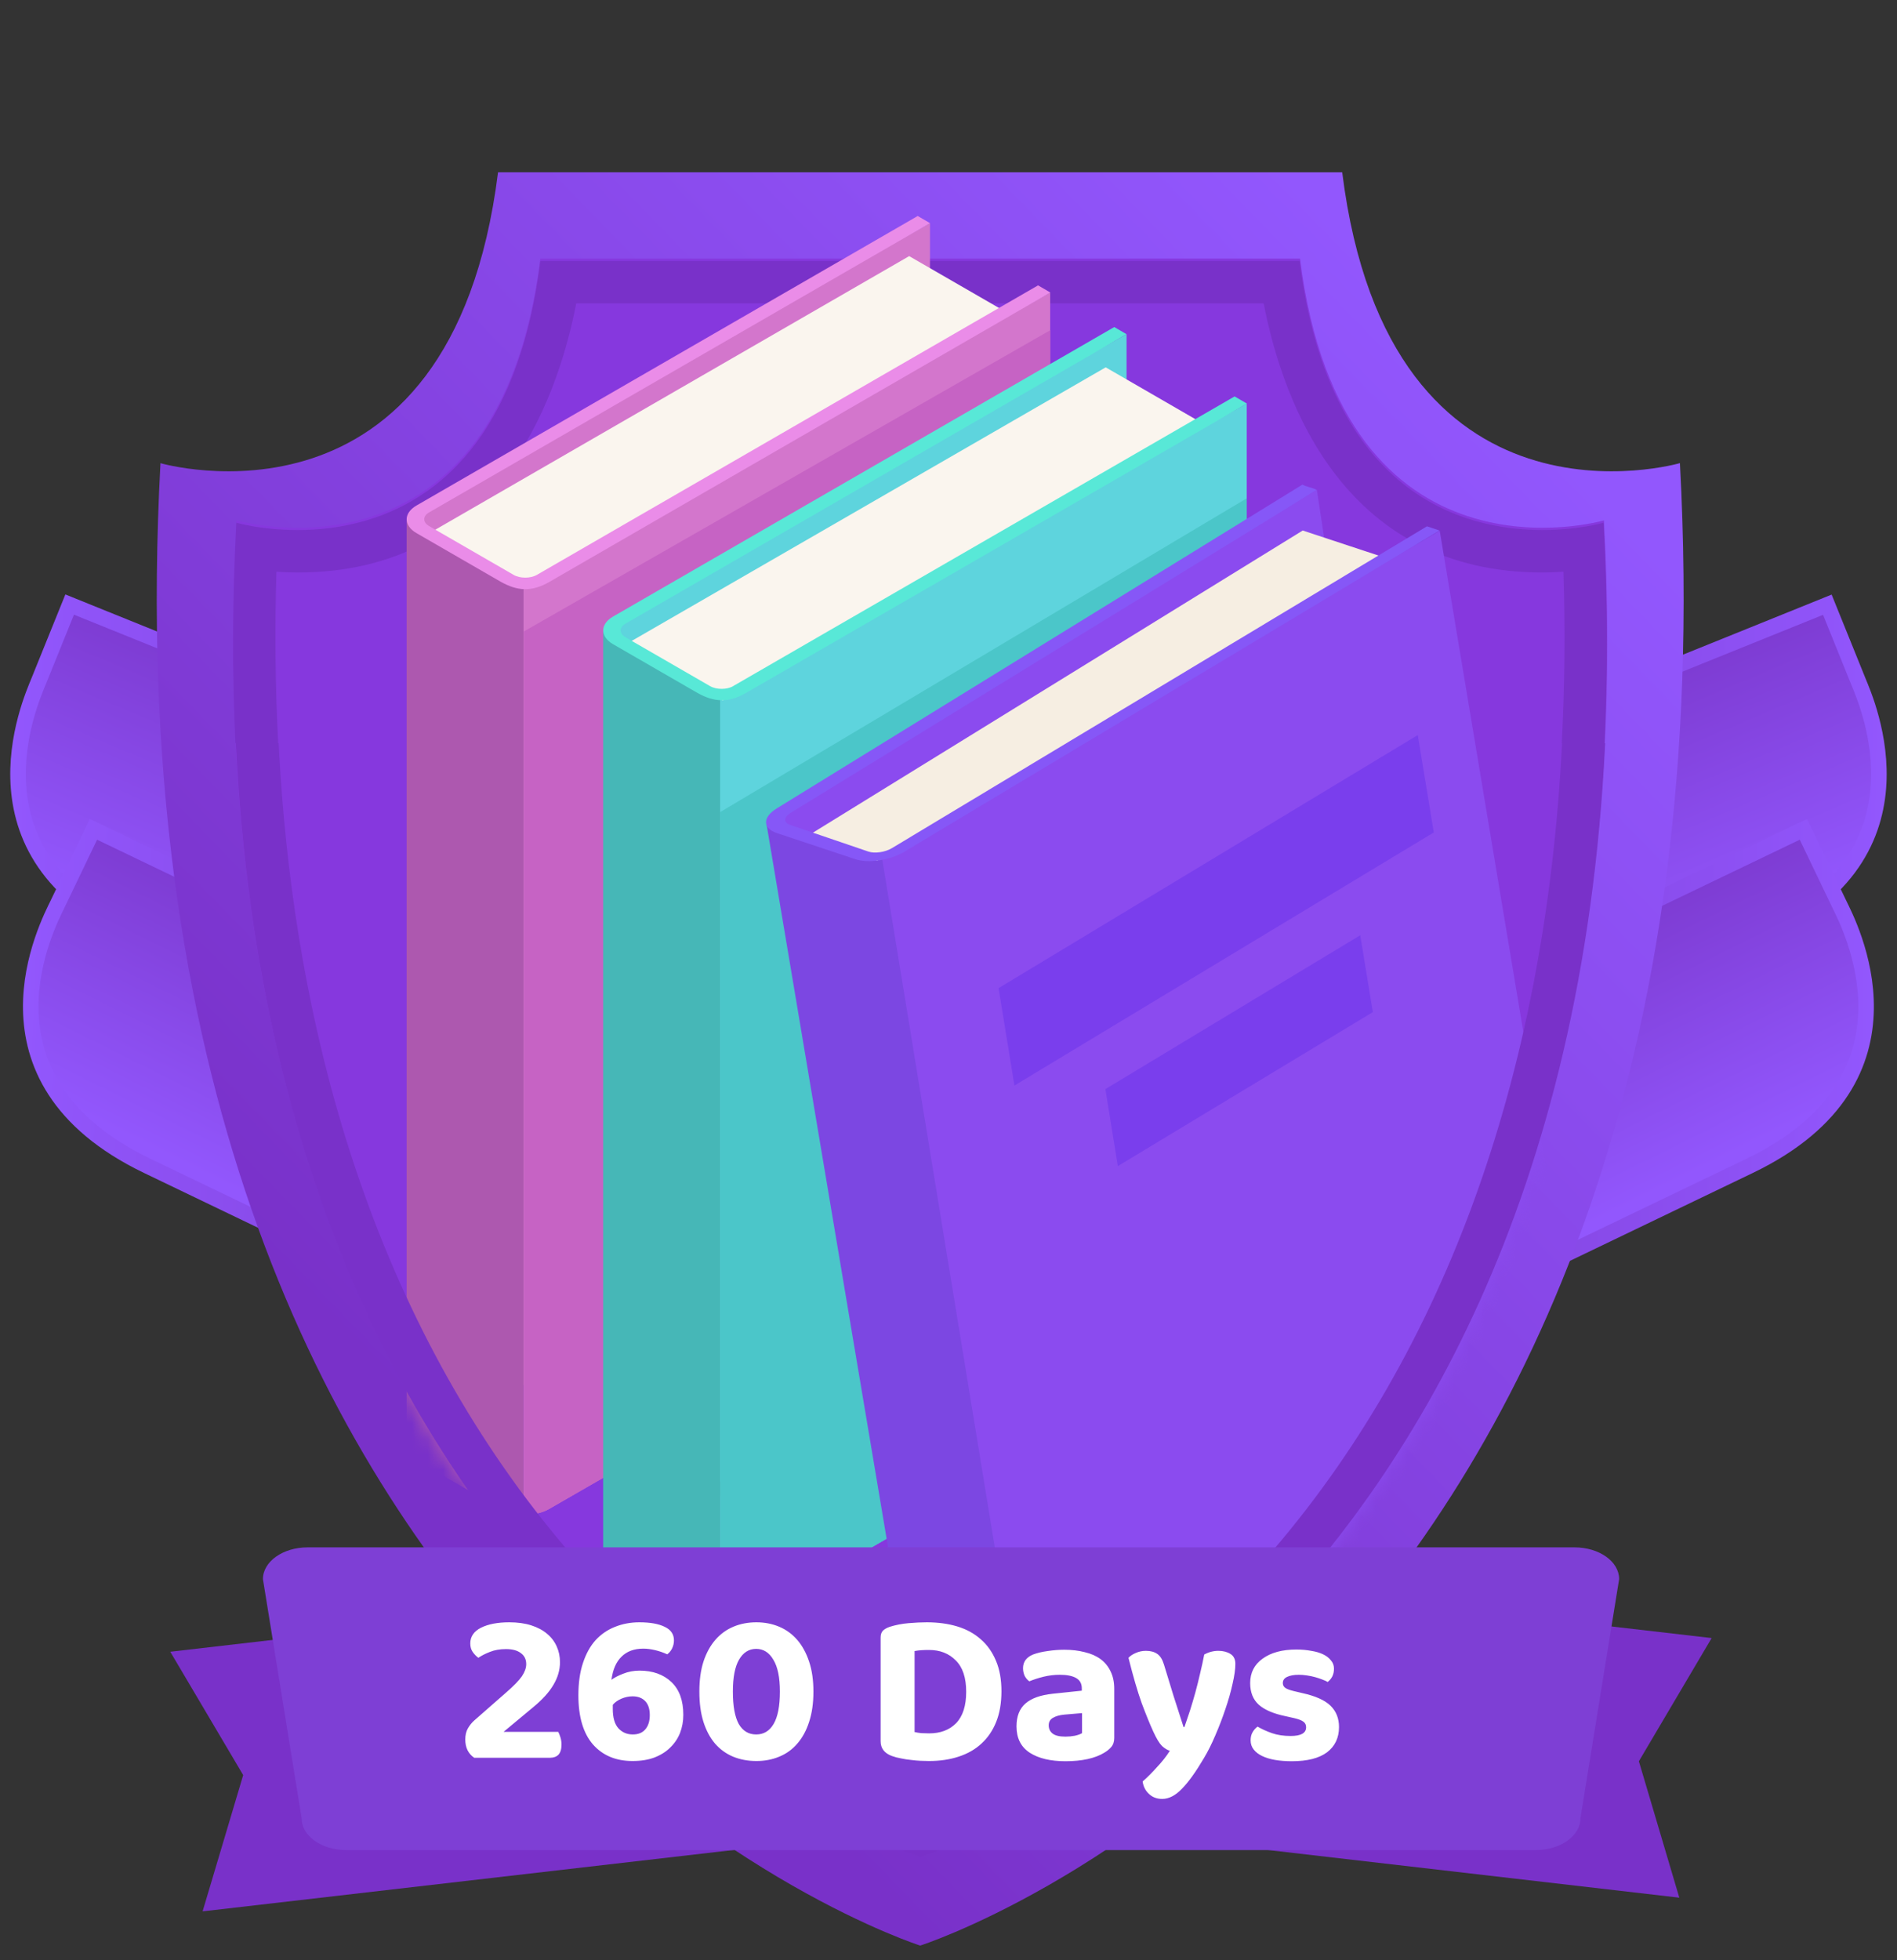 <svg width="122" height="126" viewBox="0 0 122 126" fill="none" xmlns="http://www.w3.org/2000/svg">
<rect x="0" y="0" width="122" height="126" fill="#333333" stroke="none"/>
<g clip-path="url(#clip0_3033_37624)">
<path d="M31.5 69.205L9.32 60.245C-2.73 55.365 1.98 45.055 2.49 43.785L4.48 38.865L38.25 52.505L31.51 69.195L31.5 69.205Z" fill="url(#paint0_linear_3033_37624)" stroke="url(#paint1_linear_3033_37624)" stroke-miterlimit="10"/>
<path d="M31.04 85.315L9.48 74.955C-2.24 69.325 3.12 59.335 3.71 58.105L6.01 53.315L38.84 69.085L31.05 85.315H31.04Z" fill="url(#paint2_linear_3033_37624)" stroke="url(#paint3_linear_3033_37624)" stroke-miterlimit="10"/>
<path d="M90.49 69.205L112.67 60.245C124.72 55.375 120.02 45.065 119.51 43.795L117.52 38.875L83.75 52.515L90.49 69.205Z" fill="url(#paint4_linear_3033_37624)" stroke="url(#paint5_linear_3033_37624)" stroke-miterlimit="10"/>
<path d="M90.95 85.315L112.51 74.955C124.23 69.325 118.87 59.335 118.28 58.105L115.98 53.315L83.15 69.085L90.94 85.315H90.95Z" fill="url(#paint6_linear_3033_37624)" stroke="url(#paint7_linear_3033_37624)" stroke-miterlimit="10"/>
<path d="M108.03 29.775C108.03 29.775 89.33 35.205 86.32 11.075H32.03C29.01 35.205 10.32 29.775 10.32 29.775C6.1 108.185 59.18 125.075 59.18 125.075C59.18 125.075 112.26 108.185 108.04 29.775H108.03Z" fill="url(#paint8_linear_3033_37624)"/>
<path d="M103.15 33.455C103.15 33.455 86.32 38.345 83.61 16.625H34.75C32.04 38.335 15.21 33.455 15.21 33.455C11.41 104.025 59.18 119.225 59.18 119.225C59.18 119.225 106.95 104.025 103.15 33.455V33.455Z" fill="#8638DE"/>
<path d="M83.6 16.775H34.75C32.88 31.745 24.29 34.075 19.14 34.075C16.82 34.075 15.2 33.605 15.2 33.605C14.93 38.605 14.93 43.315 15.14 47.775H17.89C17.71 44.195 17.66 40.525 17.78 36.755C18.2 36.785 18.65 36.805 19.13 36.805C31.75 36.805 35.77 26.095 37.06 19.505H81.27C82.55 26.095 86.58 36.805 99.2 36.805C99.68 36.805 100.13 36.785 100.55 36.755C100.67 40.525 100.63 44.195 100.44 47.775H103.19C103.4 43.315 103.4 38.605 103.13 33.605C103.13 33.605 101.51 34.075 99.19 34.075C94.04 34.075 85.46 31.755 83.58 16.775H83.6Z" fill="url(#paint9_linear_3033_37624)"/>
<mask id="mask0_3033_37624" style="mask-type:luminance" maskUnits="userSpaceOnUse" x="14" y="0" width="92" height="120">
<path d="M105.48 0.925H15.48V33.825C15.31 33.785 15.21 33.755 15.21 33.755C14.84 40.635 14.96 46.975 15.48 52.835V53.925H15.58C20.79 107.305 59.18 119.525 59.18 119.525C59.18 119.525 97.57 107.305 102.78 53.925H105.48V0.925Z" fill="white"/>
</mask>
<g mask="url(#mask0_3033_37624)">
<path d="M27.02 92.755C27.221 92.695 27.421 92.635 27.581 92.545L59.81 73.935V14.345L27.02 32.565V92.755Z" fill="#D376CC"/>
<path d="M33.68 37.625L26.15 33.445V92.925C26.13 93.275 26.33 93.615 26.78 93.875L32.22 97.015C32.62 97.245 33.14 97.365 33.67 97.385V96.735V37.625H33.68Z" fill="#AD58AF"/>
<path d="M33.68 97.375C34.27 97.385 34.87 97.265 35.31 97.005L67.54 78.395V18.805L33.68 37.625V97.375V97.375Z" fill="#D376CC"/>
<path d="M33.68 97.375C34.27 97.385 34.87 97.265 35.32 97.005L67.55 78.505V21.225L33.69 40.595V97.375H33.68Z" fill="#C663C4"/>
<path d="M27.61 34.275L33.84 37.865L64.71 20.065L58.47 16.465L27.61 34.275Z" fill="#FAF5EE"/>
<path d="M34.53 36.955C34.12 37.195 33.44 37.195 33.03 36.955L27.59 33.815C27.18 33.575 27.18 33.185 27.59 32.945L59.81 14.345L59.02 13.885L26.79 32.495C25.94 32.985 25.94 33.785 26.79 34.275L32.23 37.415C33.28 37.995 34.18 38.065 35.32 37.415L67.55 18.805L66.76 18.345L34.53 36.955V36.955Z" fill="#EA8CE8"/>
<path d="M39.66 99.905C39.86 99.845 40.06 99.785 40.22 99.695L72.45 81.085V21.495L39.66 39.725V99.915V99.905Z" fill="#5ED4DD"/>
<path d="M41.46 98.065C41.73 98.215 42 98.365 42.26 98.515L72.451 81.085L71.66 80.625L41.46 98.055V98.065Z" fill="#434343"/>
<path d="M46.32 103.885V44.775L38.79 40.595V100.075C38.77 100.425 38.97 100.765 39.42 101.025L44.86 104.165C45.26 104.395 45.78 104.515 46.31 104.535V103.885H46.32Z" fill="#46B7B7"/>
<path d="M46.32 104.525C46.91 104.535 47.51 104.415 47.95 104.155L80.18 85.545V25.955L46.32 44.775V104.525Z" fill="#5ED4DD"/>
<path d="M46.32 104.525C46.91 104.535 47.51 104.415 47.95 104.155L80.18 85.545V32.035L46.32 52.205V104.535V104.525Z" fill="#4BC6C9"/>
<path d="M40.24 41.425L46.48 45.025L77.34 27.215L71.11 23.615L40.24 41.425Z" fill="#FAF5EE"/>
<path d="M47.16 44.105C46.751 44.345 46.071 44.345 45.66 44.105L40.221 40.965C39.81 40.725 39.81 40.335 40.221 40.095L72.451 21.485L71.66 21.025L39.431 39.635C38.581 40.125 38.581 40.925 39.431 41.415L44.87 44.555C45.92 45.135 46.821 45.205 47.961 44.555L80.191 25.945L79.4 25.485L47.17 44.095L47.16 44.105Z" fill="#58E8D7"/>
<path d="M84.68 31.495L49.8 52.475C50.09 52.605 62.6 112.645 62.92 112.715L94.8 93.115C94.55 92.975 94.29 92.835 94.04 92.695L84.69 31.495H84.68Z" fill="#8B4BEF"/>
<path d="M59.48 53.685L56.73 55.255L66.811 116.855C67.371 116.775 67.941 116.595 68.38 116.325L68.831 116.055H68.85L69.121 115.895L102.86 95.655L92.591 34.115L59.49 53.695L59.48 53.685Z" fill="#8B4BEF"/>
<path d="M55.971 55.355L50.1 53.185L49.291 52.945C49.291 52.945 59.59 114.235 59.6 114.245C59.67 114.705 59.691 114.915 60.24 115.095L65.29 116.775C65.701 116.915 66.26 116.935 66.82 116.845L56.74 55.245L55.971 55.345V55.355Z" fill="#7C47E2"/>
<path d="M52.001 53.695C52.251 53.865 52.861 54.185 56.41 55.325C59.67 53.535 62.431 51.755 65.671 49.915C67.641 48.795 86.251 37.785 89.171 35.885L83.781 34.105L52.011 53.695H52.001Z" fill="#F6EEE2"/>
<path d="M57.36 54.525C56.93 54.785 56.25 54.885 55.85 54.745L50.83 53.035C50.38 52.885 50.39 52.535 50.85 52.255L84.68 31.495C84.43 31.355 84.02 31.295 83.76 31.155L49.98 51.955C49.03 52.525 49.03 53.245 49.96 53.555L55.01 55.235C55.84 55.515 57.22 55.305 58.11 54.785L92.58 34.105L91.77 33.835L57.36 54.525V54.525Z" fill="#8657F7"/>
<path d="M64.22 63.525L65.24 69.785L92.21 53.515L91.18 47.255L64.22 63.525Z" fill="#7A3EED"/>
<path d="M71.09 70.015L71.89 74.965L88.29 65.065L87.48 60.125L71.09 70.015Z" fill="#7A3EED"/>
</g>
<path d="M103.21 47.775H100.46C99.36 69.505 92.67 87.695 80.79 100.895C71.63 111.075 62.02 115.365 59.19 116.475C56.36 115.365 46.75 111.065 37.59 100.895C25.71 87.695 19.02 69.505 17.92 47.775H15.17C17.97 106.245 59.2 119.375 59.2 119.375C59.2 119.375 100.43 106.245 103.23 47.775H103.21Z" fill="url(#paint10_linear_3033_37624)"/>
<path d="M52.24 118.345L13.03 122.875L15.64 114.115L10.95 106.185L50.16 101.655L52.24 118.345Z" fill="url(#paint11_linear_3033_37624)"/>
<path d="M68.8 117.455L108 121.995L105.4 113.225L110.08 105.305L70.88 100.775L68.8 117.455Z" fill="url(#paint12_linear_3033_37624)"/>
<path d="M98.77 118.935H22.27C20.68 118.935 19.4 118.025 19.4 116.895L16.91 101.515C16.91 100.385 18.2 99.475 19.78 99.475H101.26C102.85 99.475 104.13 100.385 104.13 101.515L101.64 116.895C101.64 118.025 100.35 118.935 98.77 118.935Z" fill="#7E3FD5"/>
<path d="M30.245 105.65C30.245 105.211 30.474 104.875 30.931 104.642C31.398 104.409 32.004 104.292 32.751 104.292C33.283 104.292 33.754 104.357 34.165 104.488C34.576 104.619 34.916 104.801 35.187 105.034C35.458 105.258 35.663 105.529 35.803 105.846C35.943 106.154 36.013 106.49 36.013 106.854C36.013 107.358 35.873 107.843 35.593 108.31C35.322 108.777 34.893 109.253 34.305 109.738L32.387 111.334H35.901C35.948 111.418 35.994 111.535 36.041 111.684C36.088 111.833 36.111 111.987 36.111 112.146C36.111 112.445 36.046 112.664 35.915 112.804C35.784 112.935 35.607 113 35.383 113H30.497C30.114 112.739 29.923 112.347 29.923 111.824C29.923 111.544 29.979 111.306 30.091 111.11C30.212 110.905 30.348 110.737 30.497 110.606L32.541 108.814C33.036 108.385 33.376 108.035 33.563 107.764C33.75 107.484 33.843 107.223 33.843 106.98C33.843 106.681 33.731 106.448 33.507 106.28C33.283 106.103 32.961 106.014 32.541 106.014C32.149 106.014 31.804 106.075 31.505 106.196C31.216 106.308 30.968 106.434 30.763 106.574C30.623 106.471 30.502 106.345 30.399 106.196C30.296 106.047 30.245 105.865 30.245 105.65ZM43.343 105.454C43.343 105.641 43.301 105.818 43.217 105.986C43.133 106.145 43.031 106.266 42.909 106.35C42.667 106.238 42.41 106.149 42.139 106.084C41.869 106.019 41.612 105.986 41.369 105.986C40.781 105.986 40.315 106.159 39.969 106.504C39.624 106.84 39.409 107.335 39.325 107.988C39.512 107.848 39.764 107.717 40.081 107.596C40.408 107.465 40.758 107.4 41.131 107.4C41.981 107.4 42.662 107.643 43.175 108.128C43.689 108.613 43.945 109.318 43.945 110.242C43.945 110.653 43.875 111.04 43.735 111.404C43.595 111.759 43.385 112.071 43.105 112.342C42.835 112.613 42.494 112.827 42.083 112.986C41.682 113.135 41.215 113.21 40.683 113.21C39.61 113.21 38.761 112.855 38.135 112.146C37.51 111.427 37.197 110.373 37.197 108.982C37.197 108.189 37.295 107.498 37.491 106.91C37.687 106.313 37.958 105.823 38.303 105.44C38.658 105.057 39.073 104.773 39.549 104.586C40.035 104.39 40.557 104.292 41.117 104.292C41.817 104.292 42.363 104.39 42.755 104.586C43.147 104.773 43.343 105.062 43.343 105.454ZM40.697 111.502C41.052 111.502 41.323 111.39 41.509 111.166C41.696 110.942 41.789 110.639 41.789 110.256C41.789 109.864 41.691 109.565 41.495 109.36C41.299 109.155 41.029 109.052 40.683 109.052C40.441 109.052 40.198 109.103 39.955 109.206C39.722 109.309 39.54 109.439 39.409 109.598V109.864C39.409 110.424 39.531 110.839 39.773 111.11C40.016 111.371 40.324 111.502 40.697 111.502ZM50.157 108.744C50.157 107.839 50.017 107.157 49.737 106.7C49.466 106.233 49.097 106 48.631 106C48.164 106 47.795 106.233 47.525 106.7C47.263 107.157 47.133 107.839 47.133 108.744C47.133 109.677 47.259 110.373 47.511 110.83C47.772 111.278 48.145 111.502 48.631 111.502C49.116 111.502 49.489 111.278 49.751 110.83C50.021 110.373 50.157 109.677 50.157 108.744ZM48.645 113.21C48.103 113.21 47.604 113.117 47.147 112.93C46.699 112.743 46.311 112.463 45.985 112.09C45.667 111.717 45.42 111.255 45.243 110.704C45.065 110.144 44.977 109.491 44.977 108.744C44.977 108.007 45.065 107.363 45.243 106.812C45.429 106.252 45.686 105.785 46.013 105.412C46.339 105.039 46.727 104.759 47.175 104.572C47.623 104.385 48.113 104.292 48.645 104.292C49.167 104.292 49.653 104.385 50.101 104.572C50.549 104.759 50.936 105.039 51.263 105.412C51.589 105.785 51.846 106.252 52.033 106.812C52.219 107.363 52.313 108.007 52.313 108.744C52.313 109.491 52.219 110.144 52.033 110.704C51.855 111.255 51.603 111.717 51.277 112.09C50.959 112.463 50.572 112.743 50.115 112.93C49.667 113.117 49.177 113.21 48.645 113.21ZM62.137 108.758C62.137 107.853 61.913 107.181 61.465 106.742C61.027 106.294 60.453 106.07 59.743 106.07C59.575 106.07 59.417 106.075 59.267 106.084C59.118 106.093 58.969 106.112 58.819 106.14V111.348C58.941 111.376 59.085 111.399 59.253 111.418C59.431 111.427 59.599 111.432 59.757 111.432C60.485 111.432 61.064 111.213 61.493 110.774C61.923 110.326 62.137 109.654 62.137 108.758ZM64.405 108.73C64.405 109.477 64.293 110.13 64.069 110.69C63.845 111.25 63.528 111.717 63.117 112.09C62.716 112.463 62.226 112.743 61.647 112.93C61.078 113.117 60.443 113.21 59.743 113.21C59.585 113.21 59.403 113.205 59.197 113.196C59.001 113.187 58.796 113.168 58.581 113.14C58.376 113.121 58.166 113.089 57.951 113.042C57.737 113.005 57.541 112.953 57.363 112.888C56.878 112.711 56.635 112.393 56.635 111.936V105.272C56.635 105.085 56.682 104.941 56.775 104.838C56.878 104.735 57.023 104.651 57.209 104.586C57.592 104.465 57.998 104.385 58.427 104.348C58.857 104.311 59.249 104.292 59.603 104.292C60.322 104.292 60.975 104.381 61.563 104.558C62.151 104.735 62.655 105.011 63.075 105.384C63.495 105.748 63.822 106.21 64.055 106.77C64.289 107.321 64.405 107.974 64.405 108.73ZM68.522 111.642C68.728 111.642 68.928 111.623 69.124 111.586C69.33 111.539 69.484 111.483 69.587 111.418V110.13L68.439 110.228C68.14 110.256 67.897 110.326 67.71 110.438C67.533 110.541 67.445 110.699 67.445 110.914C67.445 111.138 67.528 111.315 67.697 111.446C67.865 111.577 68.14 111.642 68.522 111.642ZM68.439 106.056C68.924 106.056 69.362 106.107 69.754 106.21C70.156 106.303 70.496 106.453 70.776 106.658C71.056 106.863 71.271 107.125 71.421 107.442C71.579 107.759 71.659 108.133 71.659 108.562V111.726C71.659 111.969 71.593 112.165 71.463 112.314C71.341 112.454 71.192 112.575 71.014 112.678C70.725 112.855 70.371 112.991 69.951 113.084C69.531 113.177 69.055 113.224 68.522 113.224C67.561 113.224 66.796 113.042 66.227 112.678C65.657 112.305 65.373 111.74 65.373 110.984C65.373 110.34 65.564 109.85 65.947 109.514C66.329 109.178 66.917 108.968 67.71 108.884L69.573 108.688V108.534C69.573 108.235 69.451 108.016 69.209 107.876C68.966 107.736 68.616 107.666 68.159 107.666C67.804 107.666 67.454 107.708 67.109 107.792C66.772 107.876 66.469 107.974 66.198 108.086C66.087 108.011 65.989 107.899 65.904 107.75C65.83 107.591 65.793 107.423 65.793 107.246C65.793 106.835 66.007 106.541 66.436 106.364C66.707 106.261 67.02 106.187 67.374 106.14C67.739 106.084 68.093 106.056 68.439 106.056ZM74.171 111.32C73.956 110.853 73.709 110.247 73.429 109.5C73.158 108.744 72.873 107.769 72.575 106.574C72.687 106.453 72.841 106.35 73.037 106.266C73.242 106.173 73.461 106.126 73.695 106.126C73.993 106.126 74.236 106.191 74.423 106.322C74.609 106.443 74.754 106.672 74.857 107.008C75.062 107.689 75.267 108.361 75.473 109.024C75.687 109.687 75.902 110.354 76.117 111.026H76.173C76.285 110.709 76.401 110.363 76.523 109.99C76.644 109.607 76.761 109.215 76.873 108.814C76.985 108.403 77.087 107.993 77.181 107.582C77.283 107.162 77.372 106.756 77.447 106.364C77.736 106.205 78.039 106.126 78.357 106.126C78.655 106.126 78.912 106.191 79.127 106.322C79.341 106.453 79.449 106.667 79.449 106.966C79.449 107.302 79.388 107.731 79.267 108.254C79.155 108.767 79.001 109.309 78.805 109.878C78.618 110.438 78.403 110.998 78.161 111.558C77.927 112.109 77.685 112.594 77.433 113.014C76.91 113.901 76.439 114.559 76.019 114.988C75.599 115.427 75.174 115.646 74.745 115.646C74.399 115.646 74.115 115.539 73.891 115.324C73.667 115.119 73.531 114.853 73.485 114.526C73.783 114.265 74.091 113.957 74.409 113.602C74.735 113.257 75.011 112.907 75.235 112.552C75.076 112.505 74.908 112.403 74.731 112.244C74.563 112.076 74.376 111.768 74.171 111.32ZM86.114 111.026C86.114 111.717 85.857 112.258 85.344 112.65C84.83 113.033 84.074 113.224 83.076 113.224C82.683 113.224 82.324 113.196 81.998 113.14C81.68 113.084 81.405 113 81.171 112.888C80.938 112.776 80.756 112.636 80.626 112.468C80.495 112.3 80.43 112.104 80.43 111.88C80.43 111.675 80.472 111.502 80.555 111.362C80.639 111.213 80.747 111.091 80.877 110.998C81.148 111.157 81.456 111.297 81.802 111.418C82.147 111.539 82.548 111.6 83.005 111.6C83.668 111.6 83.999 111.413 83.999 111.04C83.999 110.881 83.939 110.76 83.817 110.676C83.706 110.592 83.51 110.517 83.23 110.452L82.669 110.326C81.904 110.167 81.335 109.925 80.962 109.598C80.588 109.262 80.401 108.795 80.401 108.198C80.401 107.535 80.668 107.013 81.2 106.63C81.741 106.238 82.464 106.042 83.37 106.042C83.706 106.042 84.023 106.07 84.322 106.126C84.62 106.173 84.877 106.247 85.091 106.35C85.306 106.453 85.474 106.583 85.596 106.742C85.726 106.891 85.791 107.069 85.791 107.274C85.791 107.461 85.754 107.629 85.68 107.778C85.605 107.918 85.507 108.035 85.385 108.128C85.311 108.081 85.199 108.03 85.049 107.974C84.909 107.918 84.755 107.867 84.588 107.82C84.419 107.773 84.242 107.736 84.055 107.708C83.869 107.68 83.696 107.666 83.537 107.666C83.211 107.666 82.954 107.713 82.767 107.806C82.59 107.89 82.501 108.021 82.501 108.198C82.501 108.329 82.553 108.431 82.656 108.506C82.758 108.581 82.945 108.651 83.216 108.716L83.748 108.842C84.597 109.029 85.204 109.299 85.567 109.654C85.931 110.009 86.114 110.466 86.114 111.026Z" fill="white"/>
</g>
<defs>
<linearGradient id="paint0_linear_3033_37624" x1="14.874" y1="61.417" x2="21.259" y2="46.255" gradientUnits="userSpaceOnUse">
<stop stop-color="#9257FD"/>
<stop offset="1" stop-color="#7E3CD3"/>
</linearGradient>
<linearGradient id="paint1_linear_3033_37624" x1="0.733" y1="54.309" x2="38.918" y2="53.709" gradientUnits="userSpaceOnUse">
<stop stop-color="#9257FD"/>
<stop offset="1" stop-color="#7E3CD3"/>
</linearGradient>
<linearGradient id="paint2_linear_3033_37624" x1="14.972" y1="76.462" x2="22.307" y2="61.748" gradientUnits="userSpaceOnUse">
<stop stop-color="#9257FD"/>
<stop offset="1" stop-color="#7E3CD3"/>
</linearGradient>
<linearGradient id="paint3_linear_3033_37624" x1="1.276" y1="68.493" x2="39.432" y2="70.325" gradientUnits="userSpaceOnUse">
<stop stop-color="#9257FD"/>
<stop offset="1" stop-color="#7E3CD3"/>
</linearGradient>
<linearGradient id="paint4_linear_3033_37624" x1="107.119" y1="61.452" x2="100.734" y2="46.29" gradientUnits="userSpaceOnUse">
<stop stop-color="#9257FD"/>
<stop offset="1" stop-color="#7E3CD3"/>
</linearGradient>
<linearGradient id="paint5_linear_3033_37624" x1="121.271" y1="54.245" x2="83.076" y2="53.645" gradientUnits="userSpaceOnUse">
<stop stop-color="#9257FD"/>
<stop offset="1" stop-color="#7E3CD3"/>
</linearGradient>
<linearGradient id="paint6_linear_3033_37624" x1="107.015" y1="76.403" x2="99.688" y2="61.684" gradientUnits="userSpaceOnUse">
<stop stop-color="#9257FD"/>
<stop offset="1" stop-color="#7E3CD3"/>
</linearGradient>
<linearGradient id="paint7_linear_3033_37624" x1="120.452" y1="69.606" x2="82.499" y2="69.006" gradientUnits="userSpaceOnUse">
<stop stop-color="#9257FD"/>
<stop offset="1" stop-color="#7E3CD3"/>
</linearGradient>
<linearGradient id="paint8_linear_3033_37624" x1="25.57" y1="89.955" x2="94.65" y2="22.835" gradientUnits="userSpaceOnUse">
<stop stop-color="#7931C9"/>
<stop offset="1" stop-color="#9257FD"/>
</linearGradient>
<linearGradient id="paint9_linear_3033_37624" x1="14.99" y1="32.275" x2="103.36" y2="32.275" gradientUnits="userSpaceOnUse">
<stop stop-color="#7931C9"/>
<stop offset="1" stop-color="#7931C9"/>
</linearGradient>
<linearGradient id="paint10_linear_3033_37624" x1="15.15" y1="83.575" x2="103.21" y2="83.575" gradientUnits="userSpaceOnUse">
<stop stop-color="#7931C9"/>
<stop offset="1" stop-color="#7931C9"/>
</linearGradient>
<linearGradient id="paint11_linear_3033_37624" x1="10.95" y1="112.265" x2="52.24" y2="112.265" gradientUnits="userSpaceOnUse">
<stop stop-color="#7931C9"/>
<stop offset="1" stop-color="#7931C9"/>
</linearGradient>
<linearGradient id="paint12_linear_3033_37624" x1="68.8" y1="111.385" x2="110.08" y2="111.385" gradientUnits="userSpaceOnUse">
<stop stop-color="#7931C9"/>
<stop offset="1" stop-color="#7931C9"/>
</linearGradient>
<clipPath id="clip0_3033_37624">
<rect width="120.68" height="124.15" fill="white" transform="translate(0.66 0.925)"/>
</clipPath>
</defs>
</svg>
